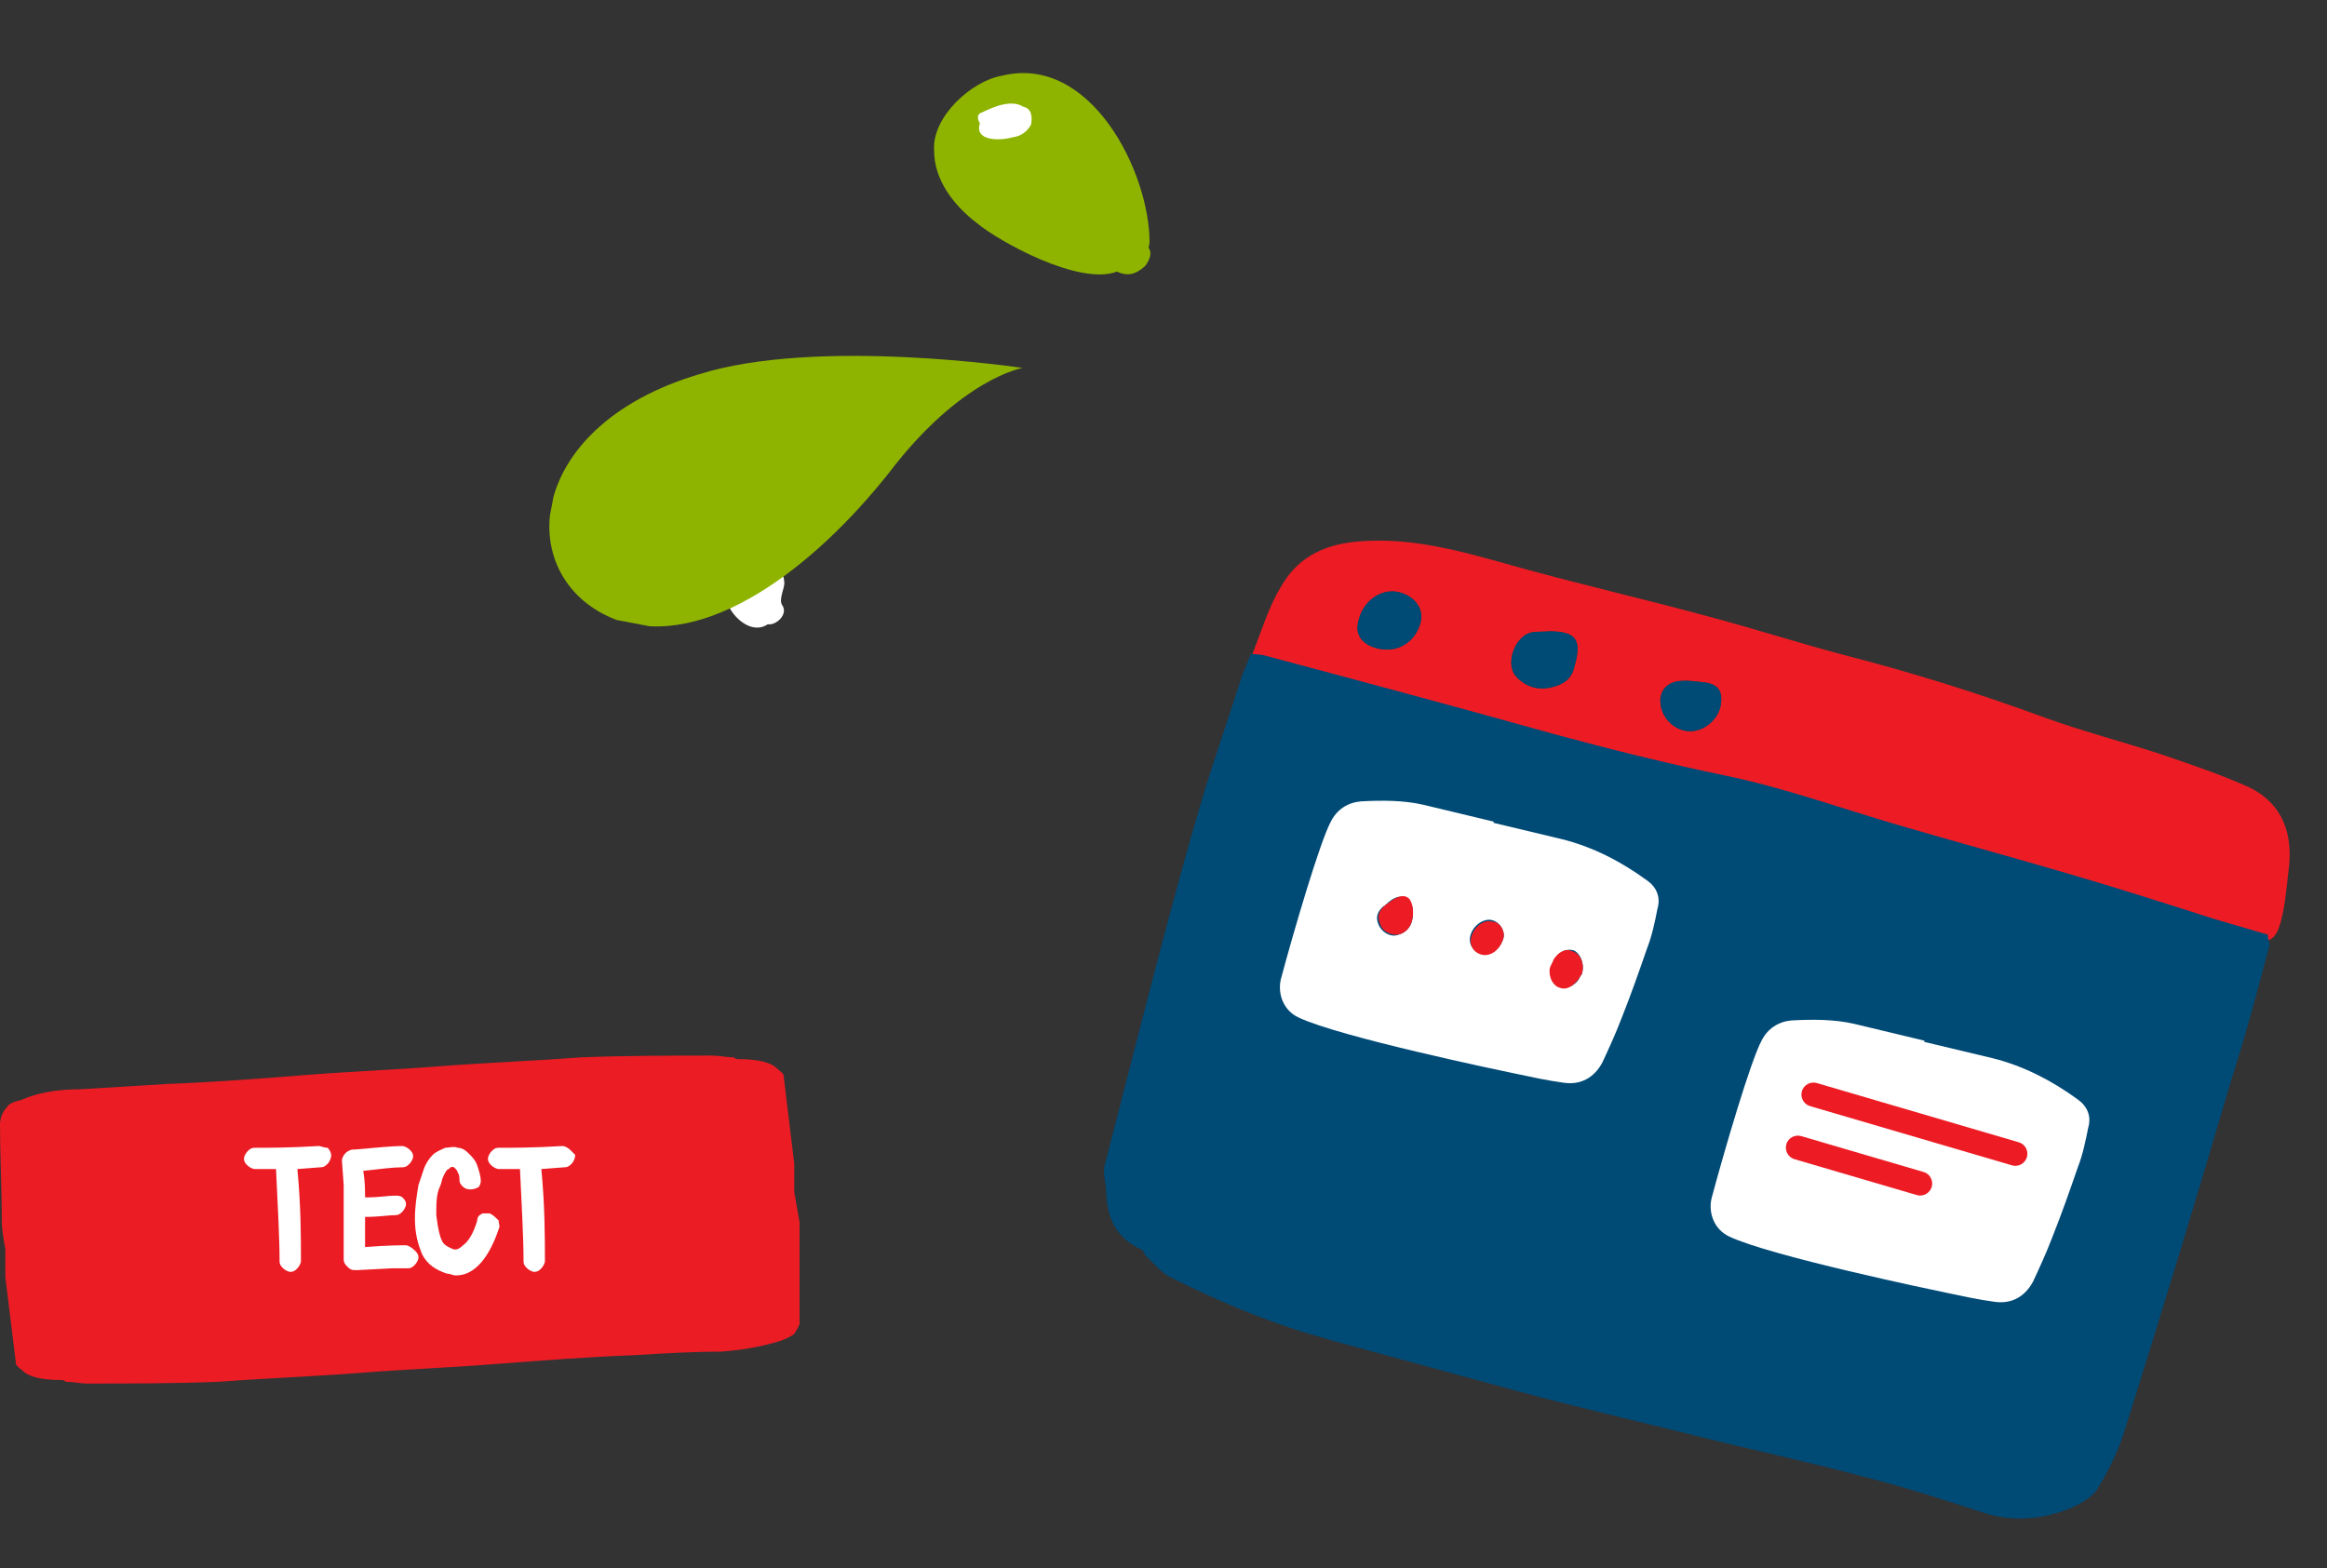 <svg width="227" height="153" viewBox="0 0 227 153" fill="none" xmlns="http://www.w3.org/2000/svg">
<rect x="0" y="0" width="227" height="153" fill="#333333" stroke="none"/>
<g clip-path="url(#clip0)">
<path fill-rule="evenodd" clip-rule="evenodd" d="M77.479 116.319C77.479 115.454 77.479 114.416 77.479 113.551C77.131 110.611 76.784 107.843 76.436 104.903C76.436 104.73 75.915 104.384 75.742 104.211C75.221 103.692 74.004 103.346 72.094 103.346C71.92 103.346 71.746 103.346 71.572 103.173C70.877 103.173 70.183 103 69.488 103C65.319 103 60.975 103 56.633 103.173C52.116 103.519 47.425 103.692 42.909 104.038C38.566 104.384 34.049 104.557 29.706 104.903C25.363 105.249 20.846 105.595 16.33 105.768C13.376 105.941 10.597 106.114 7.817 106.286C5.559 106.286 3.648 106.632 2.085 107.324C1.39 107.497 0.869 107.67 0.695 108.016C0.174 108.535 0 109.227 0 109.746C0 112.859 0.174 115.973 0.174 119.086C0.174 119.951 0.347 120.989 0.521 121.854C0.521 122.719 0.521 123.757 0.521 124.622C0.869 127.389 1.216 130.33 1.563 133.097C1.563 133.27 2.085 133.616 2.258 133.789C2.78 134.308 3.996 134.654 5.906 134.654C6.08 134.654 6.254 134.654 6.428 134.827C7.122 134.827 7.817 135 8.512 135C12.681 135 17.024 135 21.367 134.827C25.884 134.481 30.575 134.308 35.091 133.962C39.434 133.616 43.951 133.443 48.294 133.097C52.811 132.751 57.327 132.405 61.844 132.232C64.624 132.059 67.577 131.886 70.356 131.886C72.615 131.714 74.352 131.368 76.089 130.849C76.61 130.676 77.305 130.33 77.479 130.157C77.826 129.638 78.174 128.946 78.174 128.427C78.174 125.314 78.174 122.373 78 119.259C77.826 118.222 77.653 117.357 77.479 116.319Z" fill="#EC1C24"/>
<path d="M31.095 111.822C28.316 111.995 26.231 111.995 24.841 111.995C24.494 111.995 24.32 112.168 24.146 112.341C23.973 112.514 23.799 112.86 23.799 113.033C23.799 113.379 23.973 113.552 24.146 113.724C24.32 113.897 24.667 114.07 24.841 114.07C25.536 114.07 26.231 114.07 26.926 114.07C27.099 117.703 27.273 120.816 27.273 123.065C27.273 123.411 27.447 123.584 27.621 123.757C27.794 123.93 28.142 124.103 28.316 124.103C28.663 124.103 28.837 123.93 29.01 123.757C29.184 123.584 29.358 123.238 29.358 123.065C29.358 120.816 29.358 117.703 29.01 114.07L31.269 113.897C31.616 113.897 31.79 113.724 31.964 113.552C32.137 113.379 32.311 113.033 32.311 112.687C32.311 112.514 32.137 112.168 31.964 111.995C31.616 111.995 31.269 111.822 31.095 111.822Z" fill="white"/>
<path d="M39.607 121.508C39.086 121.508 37.87 121.508 35.612 121.681C35.612 120.816 35.612 119.779 35.612 118.741C37.002 118.741 37.87 118.568 38.565 118.568C38.913 118.568 39.086 118.395 39.26 118.222C39.434 118.049 39.607 117.703 39.607 117.53C39.607 117.184 39.434 117.011 39.26 116.838C39.086 116.665 38.739 116.665 38.565 116.665C37.87 116.665 37.002 116.838 35.612 116.838C35.612 116.146 35.612 115.281 35.438 114.243C37.002 114.07 38.391 113.897 39.26 113.897C39.607 113.897 39.781 113.724 39.955 113.552C40.129 113.379 40.302 113.033 40.302 112.86C40.302 112.514 40.129 112.341 39.955 112.168C39.781 111.995 39.434 111.822 39.26 111.822C38.218 111.822 36.654 111.995 34.569 112.168H34.396C34.222 112.168 33.875 112.341 33.701 112.514C33.527 112.687 33.353 113.033 33.353 113.206L33.527 115.627C33.527 116.146 33.527 117.011 33.527 117.876C33.527 118.741 33.527 119.606 33.527 120.47C33.527 121.335 33.527 122.027 33.527 122.719C33.527 123.065 33.527 123.238 33.875 123.584C34.048 123.757 34.222 123.93 34.569 123.93C34.743 123.93 34.743 123.93 34.917 123.93L38.218 123.757C38.739 123.757 39.26 123.757 39.781 123.757C40.129 123.757 40.302 123.584 40.476 123.411C40.65 123.238 40.823 122.892 40.823 122.719C40.823 122.373 40.65 122.2 40.476 122.027C40.129 121.681 39.781 121.508 39.607 121.508Z" fill="white"/>
<path d="M47.772 118.395C47.424 118.395 47.251 118.395 47.077 118.395C46.73 118.568 46.556 118.741 46.556 119.087C46.208 120.298 45.687 121.162 45.166 121.508C44.819 121.854 44.471 122.027 44.124 121.854C43.776 121.681 43.255 121.508 43.081 120.989C42.908 120.643 42.734 119.952 42.56 118.568C42.56 117.53 42.56 116.492 42.908 115.8C43.081 115.454 43.081 115.108 43.255 114.762C43.429 114.416 43.602 114.071 43.776 114.071C44.124 113.725 44.124 113.898 44.297 113.898C44.471 114.071 44.645 114.243 44.645 114.416C44.819 114.589 44.819 114.935 44.819 115.108C44.819 115.454 44.992 115.627 45.166 115.8C45.514 116.146 46.208 116.146 46.73 115.8C46.73 115.8 46.903 115.454 46.903 115.281C46.903 114.762 46.73 114.243 46.556 113.725C46.382 113.206 46.035 112.86 45.687 112.514C45.34 112.168 44.992 111.995 44.645 111.995C44.297 111.822 43.776 111.995 43.429 111.995C43.081 112.168 42.56 112.341 42.213 112.687C41.865 113.033 41.518 113.552 41.344 114.071C41.17 114.589 40.997 115.108 40.823 115.627C40.649 116.665 40.476 117.703 40.476 118.914C40.476 120.471 40.823 121.508 41.17 122.373C41.692 123.411 42.56 123.93 43.602 124.276C43.95 124.276 44.124 124.449 44.471 124.449C45.34 124.449 46.035 124.103 46.73 123.411C47.424 122.719 48.119 121.508 48.64 119.952C48.814 119.606 48.64 119.433 48.64 119.087C48.293 118.741 48.119 118.568 47.772 118.395Z" fill="white"/>
<path d="M55.589 112.168C55.415 111.995 55.068 111.822 54.894 111.822C52.114 111.995 50.03 111.995 48.64 111.995C48.292 111.995 48.119 112.168 47.945 112.341C47.771 112.514 47.598 112.86 47.598 113.033C47.598 113.379 47.771 113.552 47.945 113.724C48.119 113.897 48.466 114.07 48.64 114.07C49.335 114.07 50.03 114.07 50.725 114.07C50.898 117.703 51.072 120.816 51.072 123.065C51.072 123.411 51.246 123.584 51.419 123.757C51.593 123.93 51.941 124.103 52.114 124.103C52.462 124.103 52.636 123.93 52.809 123.757C52.983 123.584 53.157 123.238 53.157 123.065C53.157 120.816 53.157 117.703 52.809 114.07L55.068 113.897C55.415 113.897 55.589 113.724 55.763 113.552C55.936 113.379 56.11 113.033 56.11 112.687C55.936 112.514 55.763 112.341 55.589 112.168Z" fill="white"/>
</g>
<g clip-path="url(#clip1)">
<path fill-rule="evenodd" clip-rule="evenodd" d="M222.695 89.064C223.011 87.568 223.103 86.006 223.307 84.476C223.655 80.789 222.29 77.943 218.787 76.549C216.184 75.418 213.403 74.48 210.735 73.575C207.053 72.373 203.193 71.363 199.545 70.048C193.036 67.649 186.427 65.588 179.833 63.898C175.41 62.722 171.053 61.322 166.63 60.147C160.856 58.575 154.904 57.196 149.13 55.624C143.582 54.118 138.132 52.275 132.214 52.862C128.812 53.208 126.449 54.593 124.915 57.322C123.725 59.295 123.032 61.659 122.08 64.07C125.596 65.835 129.006 66.713 132.337 67.445C137.163 68.495 141.924 69.769 146.685 71.043C150.657 72.087 154.644 73.501 158.616 74.544C161.689 75.323 164.714 75.844 167.786 76.623C171.759 77.666 175.586 78.789 179.526 79.945C189.657 82.917 199.9 85.922 209.997 89.007C212.924 89.865 215.851 90.724 218.777 91.583C221.512 92.263 222.127 91.832 222.695 89.064ZM151.402 67.049C150.078 67.394 148.84 67.03 147.913 66.025C146.793 64.841 147.731 62.059 149.426 61.701C149.942 61.608 150.538 61.66 151.167 61.6C153.729 61.618 154.351 62.413 153.592 65.001C153.374 66.16 152.58 66.783 151.402 67.049ZM134.187 63.221C132.837 62.824 132.134 61.885 132.531 60.534C132.979 58.587 134.826 57.295 136.627 57.824C138.09 58.253 138.951 59.484 138.555 60.834C137.994 62.748 136.214 63.815 134.187 63.221ZM164.81 71.349C163.473 71.323 162.208 70.219 162.008 68.815C161.776 67.525 162.556 66.531 163.927 66.444C164.556 66.384 165.264 66.47 165.972 66.555C167.647 66.68 168.158 67.441 167.808 69.05C167.411 70.4 166.148 71.374 164.81 71.349Z" fill="#ED1C24"/>
<path fill-rule="evenodd" clip-rule="evenodd" d="M221.366 92.342C221.432 92.117 221.273 91.826 221.213 91.197C219.524 90.702 217.836 90.206 216.035 89.678C211.34 88.178 206.646 86.679 201.918 85.292C196.29 83.641 190.629 82.102 185.113 80.484C179.485 78.833 173.956 76.844 168.308 75.676C162.661 74.508 157.079 73.115 151.53 71.609C142.155 68.981 132.746 66.465 123.337 63.95C123 63.85 122.629 63.864 122.033 63.811C121.689 64.566 121.491 65.242 121.213 65.771C119.516 71.141 117.626 76.333 116.186 81.656C113.195 92.27 110.541 102.983 107.774 113.663C107.51 114.564 107.954 115.55 107.915 116.516C108.043 118.999 108.964 120.858 111.341 121.922C111.567 121.988 111.58 122.359 111.772 122.538C112.541 123.252 113.163 124.046 113.998 124.535C119.104 127.134 124.454 129.315 130.003 130.82C136.002 132.458 142 134.096 147.887 135.7C153.66 137.272 159.388 138.585 165.082 140.011C171.001 141.504 176.874 142.737 182.76 144.342C186.395 145.286 190.077 146.489 193.758 147.691C196.572 148.517 199.346 148.23 201.98 147.169C202.966 146.725 204.131 146.088 204.62 145.254C205.777 143.393 206.742 141.353 207.337 139.327C210.897 128.025 214.345 116.689 217.681 105.32C219.114 100.85 220.223 96.653 221.366 92.342Z" fill="#004A76"/>
<path fill-rule="evenodd" clip-rule="evenodd" d="M153.592 65.001C153.374 66.16 152.58 66.783 151.402 67.049C150.078 67.394 148.84 67.03 147.913 66.025C146.793 64.841 147.731 62.059 149.426 61.701C149.942 61.608 150.538 61.66 151.167 61.6C153.729 61.618 154.351 62.413 153.592 65.001Z" fill="#004A76"/>
<path fill-rule="evenodd" clip-rule="evenodd" d="M167.807 69.05C167.411 70.4 166.147 71.374 164.81 71.349C163.473 71.323 162.208 70.219 162.008 68.815C161.775 67.525 162.556 66.531 163.926 66.444C164.555 66.384 165.263 66.47 165.972 66.555C167.647 66.68 168.157 67.441 167.807 69.05Z" fill="#004A76"/>
<path fill-rule="evenodd" clip-rule="evenodd" d="M134.188 63.22C132.837 62.824 132.135 61.885 132.531 60.534C132.98 58.587 134.826 57.295 136.627 57.824C138.09 58.253 138.952 59.483 138.555 60.834C137.994 62.748 136.214 63.815 134.188 63.22Z" fill="#004A76"/>
<path fill-rule="evenodd" clip-rule="evenodd" d="M145.685 80.286C147.969 80.834 150.141 81.349 152.425 81.897C155.385 82.642 158.146 84.064 160.663 85.903C161.577 86.537 162.021 87.524 161.691 88.649C161.441 89.92 161.157 91.304 160.681 92.509C159.875 94.84 159.102 97.058 158.183 99.356C157.641 100.786 156.954 102.296 156.3 103.694C155.5 105.17 154.189 105.886 152.547 105.649C151.018 105.445 149.409 105.095 147.913 104.778C146.529 104.495 130.632 101.176 126.665 99.278C125.268 98.624 124.618 97.088 124.935 95.592C126.176 90.944 128.785 82.052 129.83 80.158C130.418 78.985 131.471 78.316 132.728 78.196C134.84 78.082 136.919 78.081 138.865 78.529C141.149 79.077 143.434 79.625 145.718 80.173L145.685 80.286ZM137.721 89.93C137.985 89.029 137.799 87.997 137.269 87.719C136.66 87.296 135.998 87.469 135.138 88.316C135.138 88.316 135.105 88.429 134.993 88.396C134.344 88.939 134.179 89.502 134.464 90.197C134.749 90.892 135.471 91.348 136.1 91.288C136.875 91.149 137.49 90.718 137.721 89.93ZM154.314 95.043C154.611 94.029 154.167 93.043 153.525 92.733C152.85 92.534 152.155 92.82 151.698 93.542C151.487 93.846 151.421 94.071 151.322 94.409C151.09 95.197 151.488 95.925 152.13 96.236C152.66 96.513 153.322 96.341 153.858 95.764C154.037 95.572 154.136 95.235 154.314 95.043ZM146.653 91.572C146.851 90.897 146.373 90.023 145.586 89.792C144.798 89.561 143.745 90.23 143.448 91.243C143.217 92.031 143.615 92.759 144.403 92.99C145.27 93.367 146.322 92.698 146.653 91.572Z" fill="white"/>
<path fill-rule="evenodd" clip-rule="evenodd" d="M137.72 89.93C137.489 90.718 136.874 91.148 136.245 91.209C135.504 91.235 134.782 90.779 134.609 90.117C134.324 89.422 134.489 88.86 135.137 88.316C135.137 88.316 135.171 88.204 135.283 88.237C136.256 87.422 136.918 87.249 137.414 87.639C137.799 87.997 137.985 89.029 137.72 89.93Z" fill="#ED1C24"/>
<path fill-rule="evenodd" clip-rule="evenodd" d="M154.313 95.042C154.135 95.234 154.036 95.572 153.711 95.844C153.176 96.42 152.626 96.626 151.984 96.315C151.342 96.004 151.089 95.197 151.175 94.489C151.274 94.151 151.453 93.959 151.552 93.621C152.008 92.899 152.736 92.501 153.378 92.812C154.166 93.043 154.61 94.029 154.313 95.042Z" fill="#ED1C24"/>
<path fill-rule="evenodd" clip-rule="evenodd" d="M146.653 91.572C146.322 92.698 145.383 93.4 144.482 93.136C143.694 92.905 143.297 92.177 143.528 91.389C143.825 90.376 144.765 89.673 145.665 89.938C146.373 90.023 146.851 90.897 146.653 91.572Z" fill="#ED1C24"/>
<path fill-rule="evenodd" clip-rule="evenodd" d="M187.703 101.66C189.987 102.207 192.159 102.722 194.443 103.27C197.402 104.016 200.164 105.438 202.681 107.276C203.595 107.911 204.039 108.897 203.709 110.023C203.458 111.294 203.174 112.678 202.699 113.883C201.893 116.214 201.119 118.432 200.201 120.73C199.659 122.16 198.972 123.67 198.317 125.067C197.517 126.544 196.207 127.26 194.565 127.023C193.036 126.819 191.427 126.469 189.93 126.152C188.547 125.868 172.65 122.549 168.683 120.652C167.286 119.998 166.636 118.462 166.953 116.966C168.194 112.318 170.803 103.425 171.848 101.531C172.436 100.359 173.488 99.69 174.746 99.57C176.858 99.456 178.936 99.454 180.883 99.903C183.167 100.451 185.451 100.999 187.736 101.547C187.736 101.547 187.736 101.547 187.703 101.66Z" fill="white"/>
<path fill-rule="evenodd" clip-rule="evenodd" d="M196.271 113.709L176.573 107.93C175.897 107.731 175.612 107.037 175.777 106.474C175.975 105.798 176.67 105.513 177.233 105.678L196.931 111.457C197.607 111.656 197.892 112.351 197.727 112.913C197.562 113.476 196.946 113.907 196.271 113.709Z" fill="#ED1C24"/>
<path fill-rule="evenodd" clip-rule="evenodd" d="M186.985 116.608L175.053 113.108C174.378 112.909 174.093 112.215 174.258 111.652C174.456 110.976 175.151 110.691 175.714 110.856L187.645 114.357C188.321 114.555 188.606 115.25 188.441 115.813C188.275 116.376 187.66 116.806 186.985 116.608Z" fill="#ED1C24"/>
</g>
<g clip-path="url(#clip2)">
<path d="M70.743 57.73C70.656 59.572 73.073 62.157 74.898 60.911C75.663 61.057 76.928 59.97 76.309 59.056C75.896 58.446 76.65 57.262 76.493 56.701C76.433 55.627 75.51 54.92 74.537 54.469C72.18 52.958 70.623 55.583 70.743 57.73Z" fill="white"/>
<path d="M95.309 21.778C93.001 20.011 91.094 17.523 91.121 14.607C90.941 11.386 94.784 7.869 97.787 7.379C106.382 5.298 112.135 16.75 112.142 23.656L112.045 24.168C112.458 24.778 112.056 25.498 111.703 25.962C110.742 26.841 109.928 26.952 108.956 26.501C105.248 27.92 97.362 23.497 95.309 21.778Z" fill="#8EB400"/>
<path d="M95.535 12.261L95.584 12.004C95.378 11.7 95.22 11.138 95.779 10.979C96.947 10.405 98.673 9.671 99.852 10.427C100.617 10.573 100.726 11.39 100.58 12.159C100.178 12.879 99.57 13.294 98.755 13.405C97.637 13.723 95.243 13.798 95.535 12.261Z" fill="white"/>
<path d="M99.76 35.903C99.76 35.903 93.754 36.884 86.698 46.163C79.386 55.392 68.855 63.478 60.166 60.496C50.044 56.709 50.784 41.713 68.169 36.526C79.706 32.881 99.76 35.903 99.76 35.903Z" fill="#8EB400"/>
</g>
<defs>
<clipPath id="clip0">
<rect width="78" height="32" fill="white" transform="translate(0 103)"/>
</clipPath>
<clipPath id="clip1">
<rect width="104.403" height="78.361" fill="white" transform="translate(126.061 48) rotate(16.351)"/>
</clipPath>
<clipPath id="clip2">
<rect width="53" height="60" fill="white" transform="translate(63.225) rotate(10.782)"/>
</clipPath>
</defs>
</svg>
